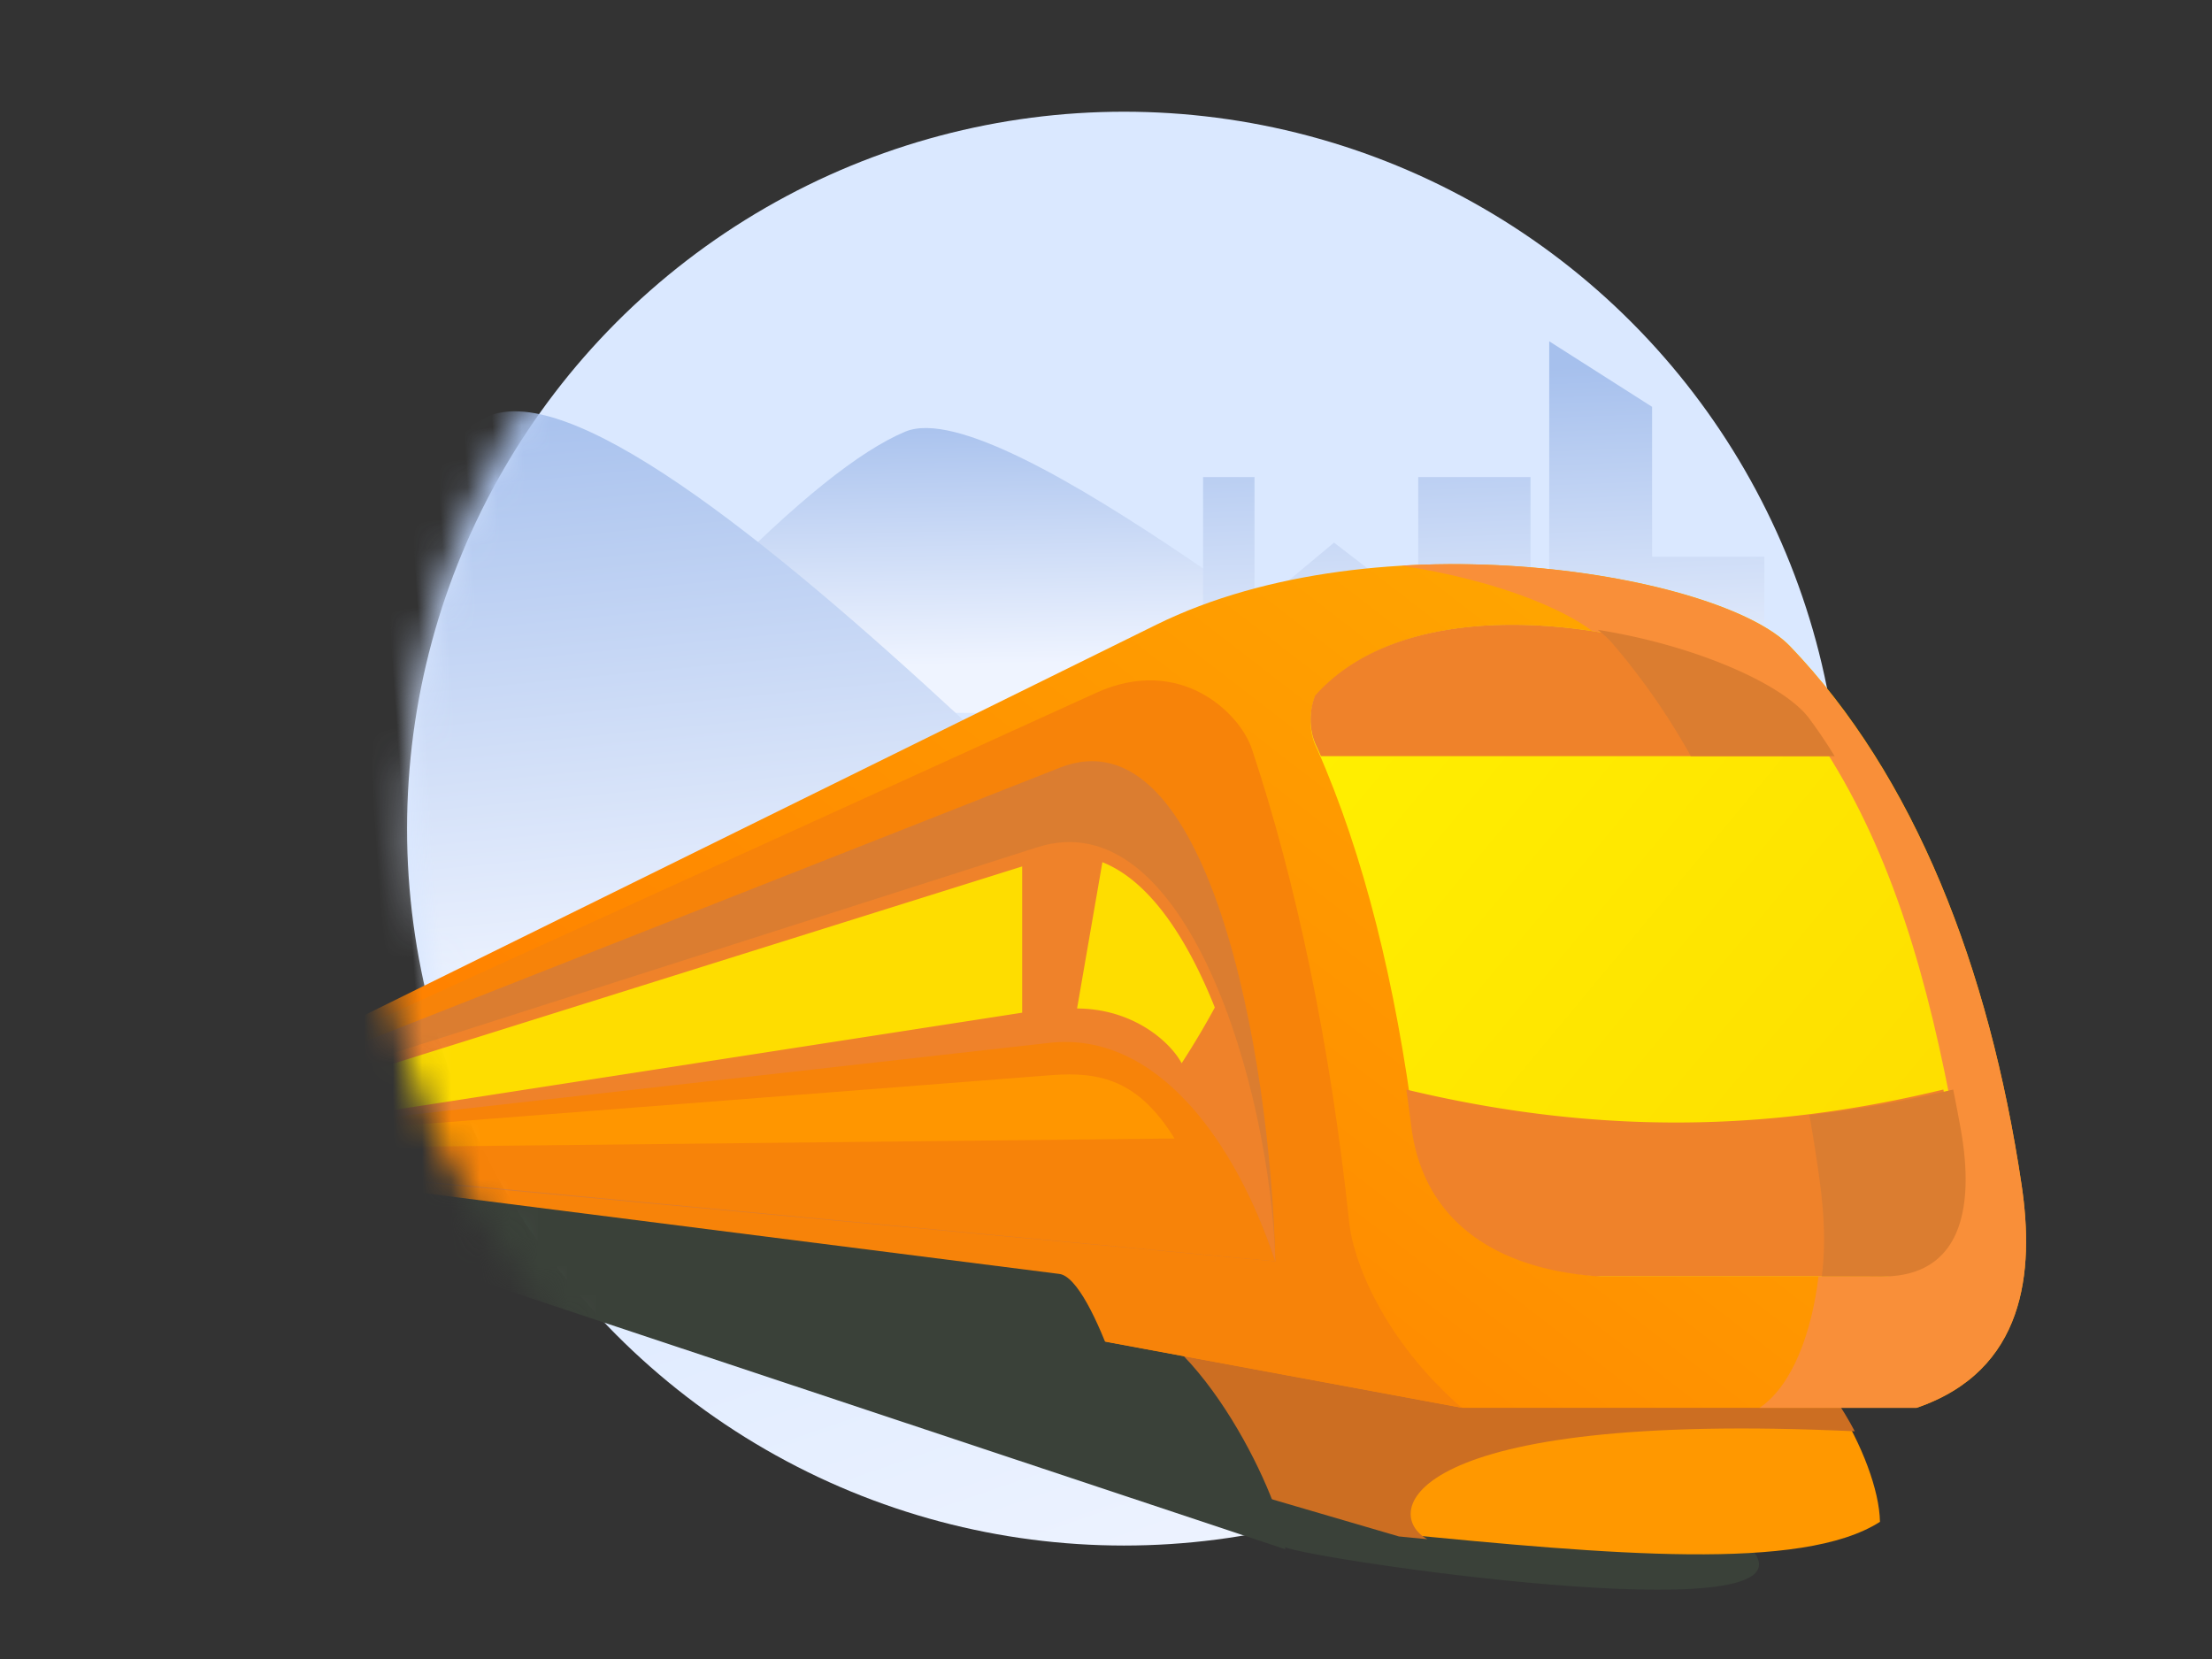 <svg xmlns="http://www.w3.org/2000/svg" xmlns:xlink="http://www.w3.org/1999/xlink" width="76" height="57" viewBox="0 0 76 57">
    <rect x="0" y="0" width="76" height="57" fill="#333333" stroke="none"/>
    <defs>
        <path id="a" d="M0 0h76v57H0z"/>
        <linearGradient id="d" x1="45.244%" x2="29.925%" y1="55.686%" y2="100%">
            <stop offset="0%" stop-color="#DAE8FF"/>
            <stop offset="100%" stop-color="#EFF4FF"/>
        </linearGradient>
        <circle id="c" cx="24.632" cy="24.632" r="24.632"/>
        <linearGradient id="f" x1="63.51%" x2="59.784%" y1="6.855%" y2="84.158%">
            <stop offset="0%" stop-color="#A6C0ED"/>
            <stop offset="100%" stop-color="#EFF4FF"/>
        </linearGradient>
        <path id="g" d="M34.007 67C52.46 67 66.9 52.002 66.9 33.5c0-18.502-14.96-33.5-33.413-33.5C15.034 0 .912 15.018.074 33.5c-.173 3.819-.122 6.883 1.039 10.24.52 1.737 1.274 3.216 2.25 4.861C9.582 59.083 21.28 67 34.007 67z"/>
        <linearGradient id="i" x1="102.048%" x2="0%" y1="27.727%" y2="88.766%">
            <stop offset="0%" stop-color="#FFAB00"/>
            <stop offset="100%" stop-color="#FF7200"/>
        </linearGradient>
        <linearGradient id="j" x1="6.516%" x2="93.428%" y1="12.114%" y2="90.746%">
            <stop offset="0%" stop-color="#FFF000"/>
            <stop offset="100%" stop-color="#FEDD00"/>
        </linearGradient>
    </defs>
    <g fill="none" fill-rule="evenodd">
        <mask id="b" fill="#fff">
            <use xlink:href="#a"/>
        </mask>
        <g mask="url(#b)">
            <g transform="matrix(-1 0 0 1 63.25 3.838)">
                <mask id="e" fill="#fff">
                    <use xlink:href="#c"/>
                </mask>
                <use fill="url(#d)" xlink:href="#c"/>
                <g fill="url(#f)" fill-rule="nonzero" mask="url(#e)">
                    <path d="M14.376 20.742c1.097.076 14.377-11.168 17.77-9.75 1.58.662 3.77 2.423 6.573 5.284.805.822 2.126 2.26 3.963 4.312"/>
                </g>
                <path fill="url(#f)" fill-rule="nonzero" d="M17.532 34.889c1.824 0 22.493-27.37 28.268-24.714 2.691 1.237 6.52 4.853 11.487 10.846 1.427 1.722 3.779 4.746 7.055 9.072" mask="url(#e)" transform="rotate(4 40.937 22.44)"/>
                <path fill="url(#f)" fill-rule="nonzero" d="M2.63 20.276v-4.987h3.857v4.987V10.14l3.535-2.252v12.387h.643v-7.722h3.857v7.722h.804v-3.861l2.089-1.609 1.929 1.609v3.86h.803v-7.72h1.768v10.133l-19.285.805v-3.217z" mask="url(#e)"/>
            </g>
            <g transform="translate(13 -7)">
                <mask id="h" fill="#fff">
                    <use xlink:href="#g"/>
                </mask>
                <g mask="url(#h)">
                    <path fill="#3A4139" d="M25.179 52.03c1.932.302 20.741 6.344 22.113 8.335 1.886 2.737-15.296.202-16.118-.204L-10.04 46.518l35.22 5.511z"/>
                    <path fill="#FF9800" d="M-10.041 46.518l57.187 6.196c2.014.218 4.411 4.396 4.446 6.573-2.686 1.724-9.297 1.117-16.65.404l-44.983-13.173"/>
                    <path fill="#CC6E22" d="M47.301 52.809c1.202.143 2.537 1.685 3.425 3.367-15.507-.722-16.268 2.833-14.685 3.707l-.457-.044h-.016l-.015-.002-.23-.023-.015-.001-.214-.021-.016-.001-.015-.002L-8.014 47.18l-1.162-.488 1.644.178 40.256 5.855 14.577.084"/>
                    <path fill="#3A4139" d="M-10.041 46.518l35.21 5.54c3.09.486 5.973 6.675 5.994 8.173l-41.204-13.713"/>
                    <path fill="url(#i)" d="M0 20.211L36.772 2.08c7.626-3.76 19.393-1.745 21.774.74 4.282 4.466 6.835 11.02 7.952 18.501.447 2.996.126 6.39-3.603 7.666H47.297L0 20.211" transform="translate(-10.041 26.383)"/>
                    <path fill="#F98F39" d="M35.145 26.434c5.95-.342 11.746 1.108 13.341 2.768 4.292 4.467 6.85 11.02 7.97 18.502.449 2.996.127 6.39-3.611 7.666h-5.39c1.131-.766 1.797-2.587 2.028-4.537.121-1.022.065-2.099-.073-3.129-1.002-7.481-3.29-14.035-7.128-18.502-.975-1.134-3.756-2.253-7.137-2.768"/>
                    <path fill="#F78309" d="M-10.041 46.599l34.7-15.794c2.87-1.307 4.933.67 5.354 1.931 1.51 4.53 2.691 10.103 3.344 16.277.14 1.333 1.19 4.03 3.865 6.357L-10.04 46.6"/>
                    <path fill="url(#j)" d="M64.226 19.37c.55 3.038-.119 5.235-2.88 5.098h-9.32c-3.718-.28-6.004-2.06-6.396-5.098-.633-4.922-1.724-9.378-3.333-13.015-.31-.602-.272-1.31-.072-1.808 4.165-4.744 15.05-1.599 16.825.806.288.391.492.703.728 1.074 2.26 3.548 3.516 7.803 4.448 12.943z" transform="translate(-10.041 26.383)"/>
                    <path fill="#EF822A" d="M49.86 32.98H32.384a27.776 27.776 0 0 0-.128-.292c-.31-.595-.272-1.296-.072-1.787 4.161-4.688 15.035-1.58 16.809.797a17.315 17.315 0 0 1 .867 1.281zM53.77 44.435c.083.424.164.853.242 1.289.548 3.055-.118 5.265-2.868 5.127h-9.281c-3.703-.281-5.98-2.072-6.37-5.127a71.666 71.666 0 0 0-.175-1.289c7.418 1.782 13.428 1.212 18.452 0"/>
                    <path fill="#DB7D30" d="M23.404 33.379c5.087-2.004 7.248 9.782 7.413 16.958l-40.858-3.782L23.404 33.38z"/>
                    <path fill="#F78309" d="M23.05 42.731c3.712-.424 6.416 3.48 7.767 7.606l-40.858-3.828 33.09-3.778z"/>
                    <path fill="#EF822A" d="M-10.041 46.558L22.64 36.11c5.101-1.63 8.012 8.26 8.177 14.228-1.35-4.073-4.055-7.926-7.768-7.507l-33.09 3.728"/>
                    <path fill="#FF9600" d="M-10.041 46.518l33.152-2.577c1.705-.133 3.012.185 4.243 2.175l-37.395.402"/>
                    <path fill="#FEDD00" d="M-9.522 46.692l31.642-9.923v5.025l-31.642 4.898zm34.399-10.068c1.596.632 2.89 2.559 3.862 4.992a28.624 28.624 0 0 1-1.14 1.915c-.38-.716-1.644-1.872-3.593-1.881l.87-5.026z"/>
                    <path fill="#3A4139" d="M-10.041 46.518l33.439 4.252c1.177.15 2.897 5.884 2.917 7.378l-36.356-11.63"/>
                    <path fill="#DB7D30" d="M45.093 32.98a23.495 23.495 0 0 0-2.698-3.88 3.4 3.4 0 0 0-.498-.46c3.367.533 6.39 1.874 7.26 3.04a17.56 17.56 0 0 1 .877 1.3h-4.941M49.53 47.636a58.249 58.249 0 0 0-.362-2.325c1.747-.201 3.39-.509 4.94-.876.085.424.167.853.247 1.289.559 3.055-.12 5.265-2.924 5.127h-1.837c.134-1.048.078-2.156-.065-3.215z"/>
                </g>
            </g>
        </g>
    </g>
</svg>
